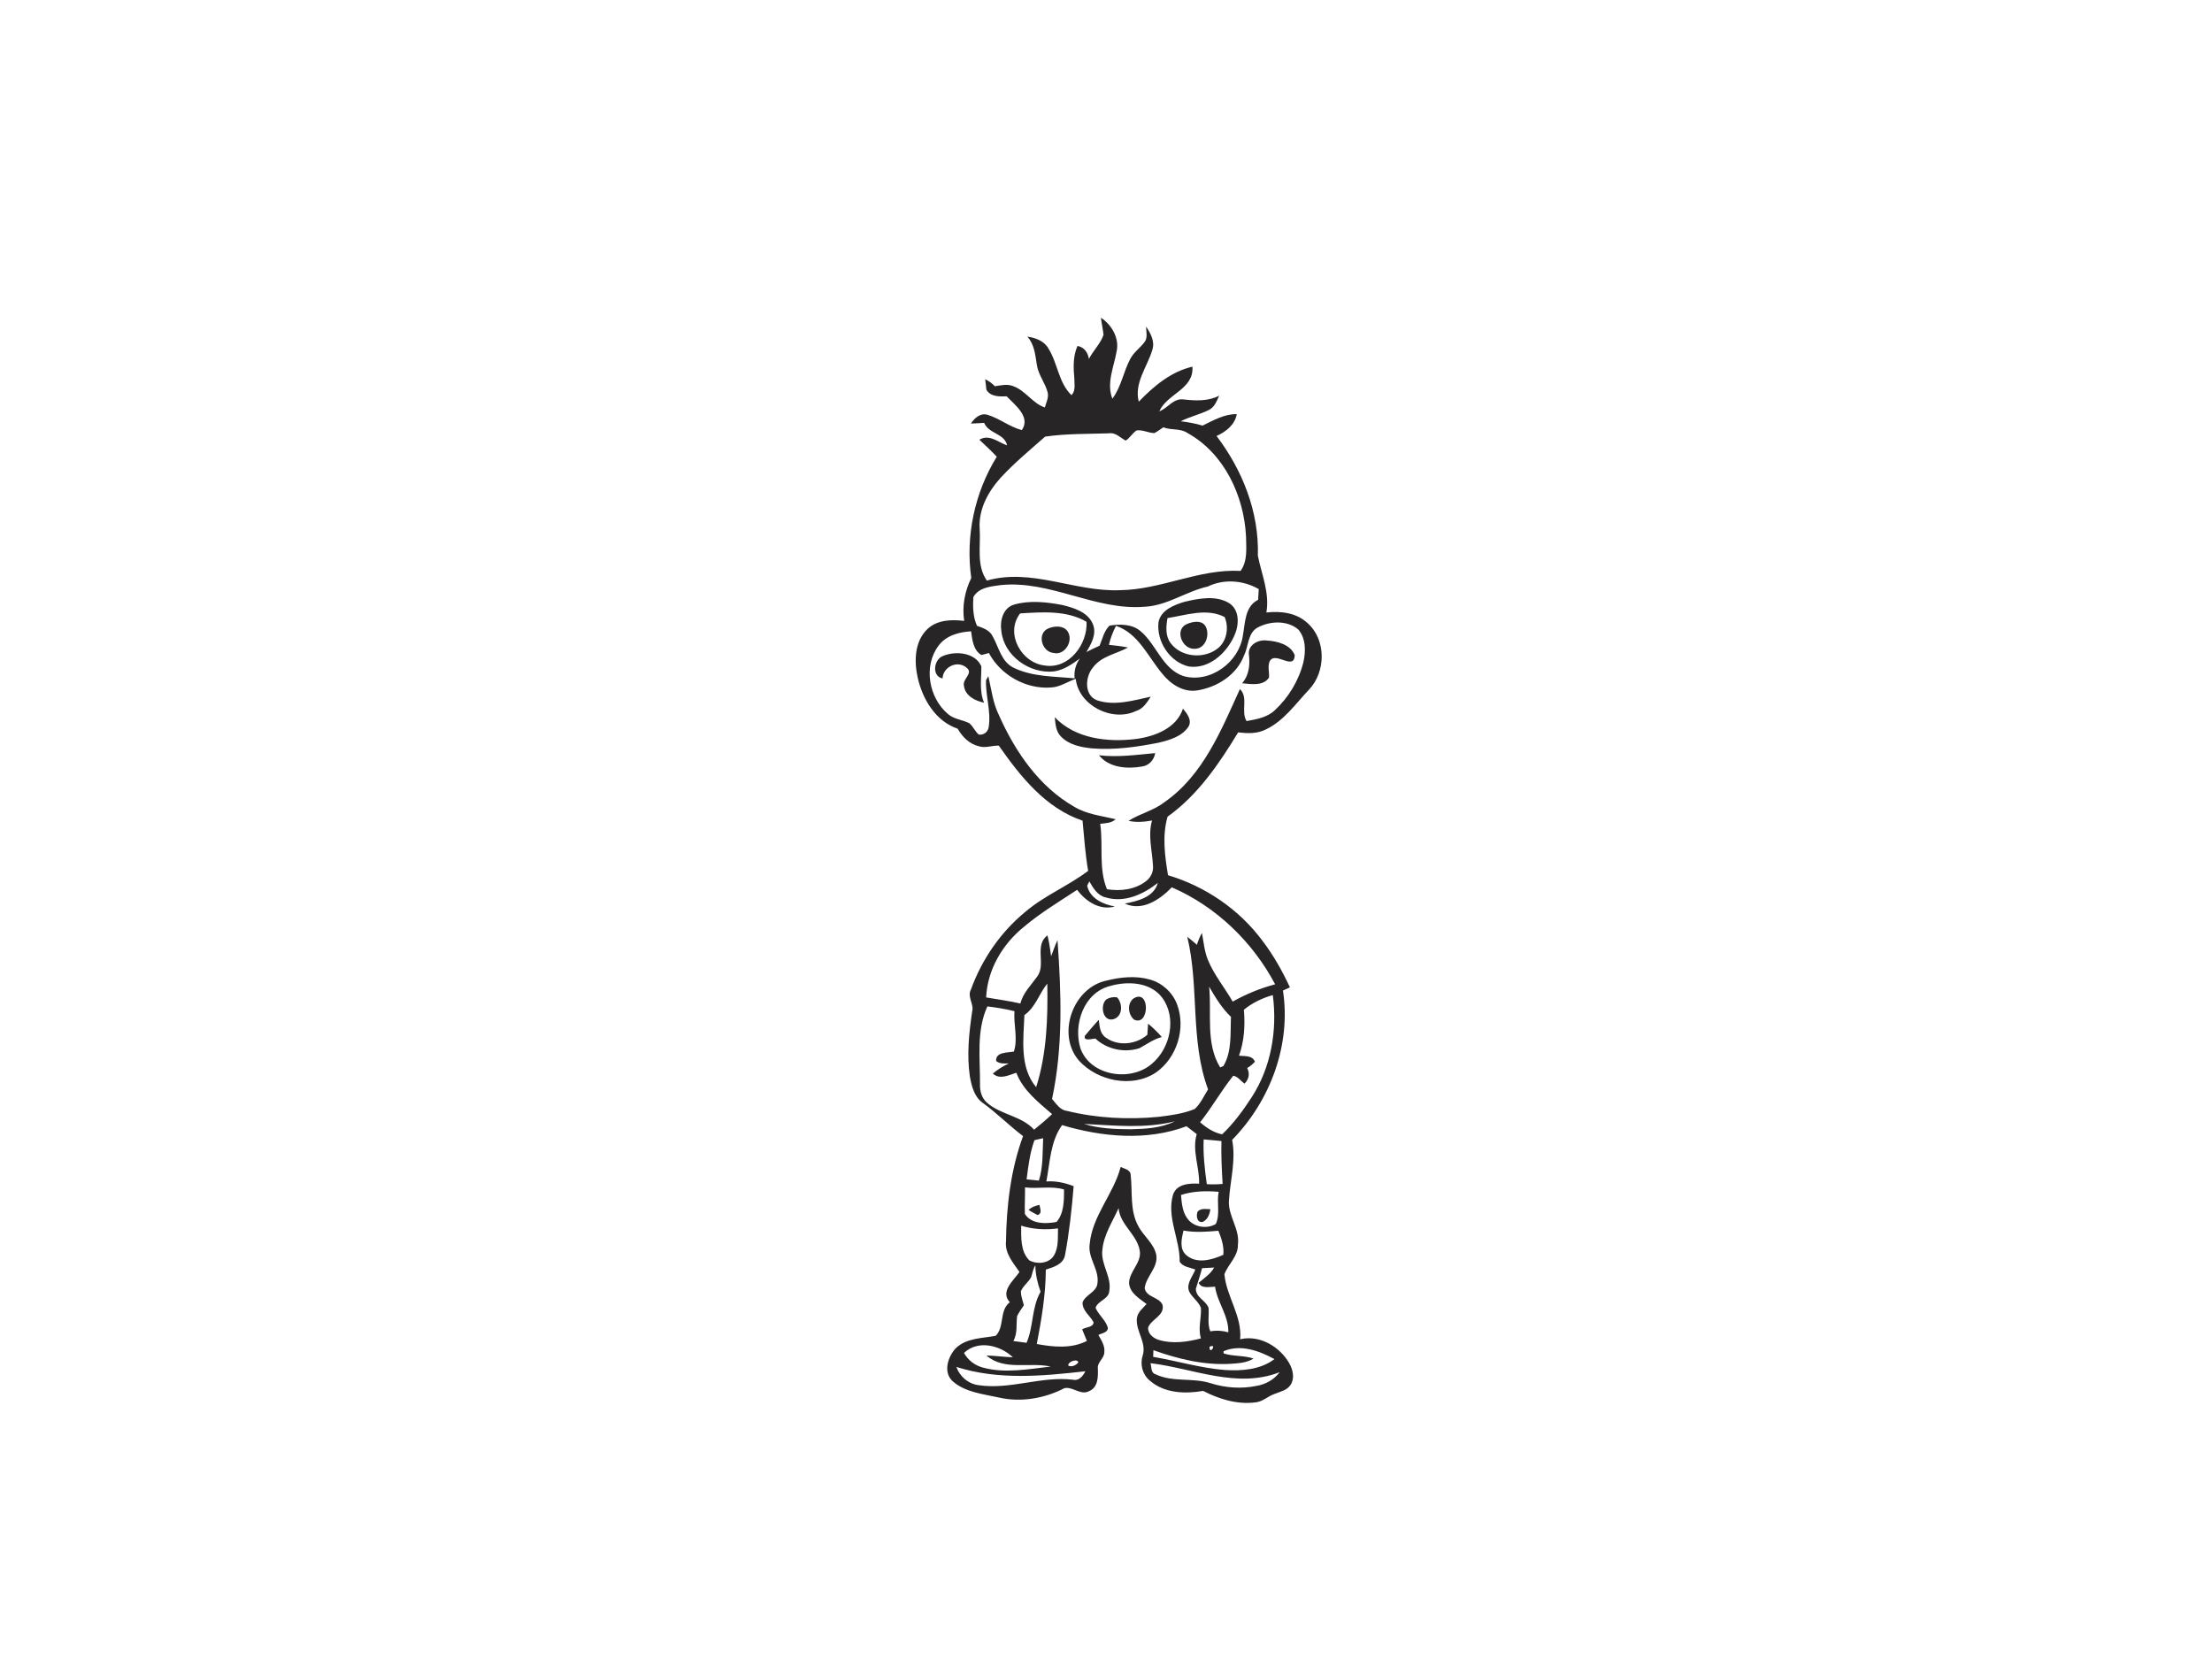 <?xml version="1.0" encoding="utf-8"?>
<!-- Generator: Adobe Illustrator 17.0.0, SVG Export Plug-In . SVG Version: 6.00 Build 0)  -->
<!DOCTYPE svg PUBLIC "-//W3C//DTD SVG 1.1//EN" "http://www.w3.org/Graphics/SVG/1.1/DTD/svg11.dtd">
<svg version="1.1" id="Layer_1" xmlns="http://www.w3.org/2000/svg" xmlns:xlink="http://www.w3.org/1999/xlink" x="0px" y="0px"
	 width="800px" height="600px" viewBox="0 0 800 600" enable-background="new 0 0 800 600" xml:space="preserve">
<path fill="#282526" d="M398.17,114.91c3.9,2.55,6.75,7.46,5.66,12.21c-0.97,5.64-3.73,11.35-1.53,17.08
	c3.22-4.29,3.99-9.74,6.47-14.39c1.24-2.38,3.52-3.93,5.12-6.03c1.31-1.62,0.59-3.79,0.63-5.67c1.61,2.48,3.23,5.34,2.24,8.41
	c-1.82,6.19-6.64,11.91-4.92,18.76c5.41-5.6,11.63-10.87,19.41-12.67c0.61,8.2-9.18,9.77-11.98,16.16c3.09-1.15,5.1-4.81,8.73-4.31
	c4.38,0.48,8.89,0.73,12.94-1.36c-0.9,1.92-1.67,4.19-3.75,5.17c-3.27,1.65-6.91,2.41-10.17,4.09c2.67,0.31,5.33,0.79,7.91,1.57
	c3.91-1.9,7.87-4.24,12.37-4.15c-0.68,3.84-3.96,6.4-7.32,7.9c9.41,12.37,15.44,27.59,14.94,43.3c1.34,6.74,4.33,13.45,3.08,20.54
	c5.14-0.59,10.81,0.07,14.77,3.73c6.95,6.01,6.82,17.72,0.62,24.2c-4.86,5.12-9.05,11.28-15.6,14.37c-3.09,1.59-6.65,1.45-10,1.06
	c-6.88,11.34-14.57,22.66-25.52,30.48c-2,6.92-0.99,14.19,0.16,21.17c13.57,4.06,25.81,12.42,34.24,23.83
	c3.93,5.17,7.12,10.86,9.85,16.74c-0.63,0.28-1.89,0.85-2.52,1.14c3,19.66-4.6,39.94-18.38,54.02c1.43,7.3-0.68,14.52-1.15,21.79
	c-0.45,5.64,3.98,10.36,3.24,16.04c0.13,4.22-3.46,7.06-4.89,10.72c0.73,8.13,6.45,15.12,5.7,23.55c7.06-1.66,14.29,2.64,17.77,8.69
	c1.28,2.3,2.03,5.35,0.5,7.74c-1.25,2.04-3.74,2.49-5.79,3.33c-2.44,0.81-4.36,2.87-7,3.07c-6.58,0.84-13.08-1.18-18.87-4.15
	c-6.59,1.13-14.13,0.87-19.38-3.81c-2.61-2.2-3.52-5.87-2.45-9.08c1.39-4.61-2.51-8.66-2.15-13.23c0.2-2.27,2.12-3.75,3.53-5.3
	c-2.59-1.99-6.13-3.98-6.34-7.62c0.08-4.33,4.77-7.39,3.82-11.93c-1.1-5.72-7.07-9.12-7.61-15.13c-2.2,4.93-5.38,9.62-5.87,15.13
	c-0.66,5.19,3.48,9.72,2.5,14.93c-0.23,2.94-4.23,3.45-4.95,6.01c1.09,2.55,3.53,4.34,4.4,7.02c0.27,1.93-2.17,2.1-3.4,2.79
	c1.1,1.89,2.42,3.89,2.17,6.2c0.02,2.25-2.62,3.6-2.35,5.91c0.09,2.96,0.15,6.82-3.13,8.17c-3.02,1.7-6.01-1.74-8.94-1.05
	c-7.27,3.74-15.85,5.23-23.88,3.35c-5.71-1.27-12.11-1.87-16.65-5.94c-3.42-3.29-1.62-8.8,1.21-11.84
	c3.85-3.76,9.56-3.58,14.45-4.51c3.28-3.31,1.21-9.12,5.1-12.15c-3.59-3.91,1.34-7.78,3.49-10.93c-2.28-3.37-5.32-6.67-4.87-11.07
	c0.18-12.87,1.71-25.94,6.17-38.07c-5.09-3.86-9.58-8.43-14.77-12.16c-2.91-2.19-3.84-5.97-4.46-9.37
	c-1.16-7.81-0.32-15.75,0.82-23.51c0.77-2.75-1.9-5.29-0.44-7.98c3.94-10.86,10.7-20.74,19.66-28.08
	c6.93-5.93,15.51-9.34,22.74-14.84c-1.06-6-1.44-12.09-2.03-18.15c-13.39-4.52-22.48-15.99-30.29-27.13
	c-2.45-0.09-4.93,1.01-7.36,0.18c-3.35-0.81-5.86-3.41-7.53-6.31c-7.99-2.71-12.72-10.7-14.46-18.56
	c-1.32-5.9-1.11-13.09,3.57-17.51c3.53-3.31,8.72-3.48,13.26-2.91c-0.81-5.31,0.21-10.72,2.56-15.52
	c-2.13-15.12,1.21-30.88,9.23-43.87c-2.02-2.13-4.16-4.14-6.3-6.14c3.53-2.13,6.79,0.88,10.02,2.06c-0.85-4.37-6.69-4.18-8.29-8.16
	c-1.6,0.11-3.2,0.2-4.79,0.25c1.29-1.96,3.39-3.92,5.97-3.17c4.37,1.3,7.99,4.37,12.45,5.54c3.31-4.77-2.49-9.06-5.48-12.21
	c-2.59,0.09-5.86,0.19-7.34-2.4c-0.1-0.95-0.32-2.84-0.43-3.78c1.32,0.62,2.48,1.47,3.5,2.53c2.11-0.3,4.35-0.9,6.44-0.1
	c4.56,1.52,7.09,6.23,11.63,7.78c0.47-1.75,1.46-3.55,1.03-5.41c-0.89-3.49-3.39-6.38-3.92-9.99c-0.58-3.58-0.86-7.43-3.45-10.23
	c2.95,0.42,6.05,1.53,7.62,4.27c3.38,5.34,3.64,12.35,8.35,16.91c1.56-1.54,1.04-3.92,1.05-5.87c-0.37-4.01-0.54-8.17,1.13-11.94
	c2.47,0.46,3.72,2.35,4.14,4.7c1.54-3.04,4.17-5.48,5.28-8.72C398.88,119.01,398.4,116.97,398.17,114.91 M417.52,156.63
	c-2.2-0.02-4.27-1.3-6.48-0.95c-1.51,0.99-2.37,2.71-3.92,3.66c-1.99-1.01-3.67-3.07-6.12-2.62c-7.66,0.25-15.41,0.08-23.01,1.19
	c-5.49,4.83-11.19,9.54-16.16,14.95c-4.47,4.95-7.93,11.33-7.53,18.19c0.48,6.31-1.29,13.38,2.62,18.93
	c16.15-4.63,31.91,4.15,48.08,3.47c14.9-0.15,28.66-7.79,43.67-6.97c2.63-3.64,2.02-8.33,1.97-12.55
	c-0.77-14.74-7.93-30.02-21.21-37.35c-2.59-1.76-5.88-0.89-8.68-2.04C419.68,155.25,418.65,156.02,417.52,156.63 M436.78,212.13
	c-7.85,1.77-14.63,6.92-22.83,7.31c-17.83,1.44-34.07-9.64-51.93-7.85c-3.59,0.5-8.03,0.81-10.01,4.38
	c-0.18,3.48-0.15,7.13,1.34,10.37c2.16,0.75,4.59,1.56,5.66,3.79c2.24,3.95,3.1,9.2,7.6,11.38c6.81,3.31,14.67,3.1,22.05,3.82
	c-0.29-2.57,0.38-5.09,1.89-7.17c-2.84,2.07-5.88,4.19-9.46,4.68c-8.77,0.9-18.08-5.7-18.95-14.72c-0.58-3.67,0.65-8.29,4.61-9.46
	c5.64-1.62,11.7-0.93,17.39,0.13c4.23,1.04,9.31,2.54,11.12,6.95c1.45,3.55-0.57,7.1-2.36,10.08c1.58-0.8,3.18-1.58,4.79-2.3
	c1.02-2.5,1.6-5.33,3.59-7.27c3.83-0.6,8.27-0.6,11.34,2.13c5.67,4.83,7.78,13.52,15.35,16.12c9.66,2.76,20.19-4.97,21.54-14.69
	c0.86-4.59,0.66-10.45,5.5-12.88c0.08-1.3,0.16-2.59,0.24-3.87C449.66,209.83,442.64,209.3,436.78,212.13 M368.95,221.85
	c-5.58,7.19,0.42,17.97,8.95,18.84c8.75,1.4,15.5-7.77,15.06-15.81C385.81,220.67,376.94,221.35,368.95,221.85 M455.03,226.85
	c-3.84,1.94-3.4,6.82-5.12,10.2c-2.6,7.01-9.64,11.45-16.79,12.63c-5.1,0.87-9.8-2.26-12.83-6.1c-5.13-6.1-8.55-14.49-16.67-17.24
	c-1.14,2.18-2.02,4.48-2.56,6.88c2.3,0.24,4.62,0.48,6.89,0.97c-4.24,2.32-9.57,3.06-12.64,7.18c-2.87,3.33-3.33,10.07,1.46,11.91
	c6.37,2.12,13.11,0.04,19.42-1.32c-1.37,2.08-2.74,4.41-5.3,5.17c-8.63,4.12-20.78-1.96-21.83-11.61c-3.01,1.01-5.72,2.99-8.98,3.12
	c-9.03,0.68-18.22-4.5-22.44-12.48c-0.9,0.27-1.79,0.52-2.7,0.73c-2.97-1.73-3.31-5.52-3.73-8.57c-4.34,0.26-8.98,1.48-11.71,5.12
	c-5.66,7.4-3.62,18.94,3.35,24.8c2.16,1.89,5.19,2.05,7.69,3.3c1.4,1.14,2.05,2.96,3.44,4.13c1.79,0.26,3.36-0.97,3.6-2.74
	c0.89-5.67-1.18-11.27-0.97-16.94c0.21-0.36,0.63-1.07,0.84-1.43c1.1,4.77,1.64,9.73,3.87,14.17c5.81,13.09,14.45,25.72,27.1,32.99
	c4.58,2.8,9.96,3.34,15.07,4.55c-1.51,1.45-3.64,1.44-5.59,1.67c1.16,7.85-0.66,16.14,2.45,23.66c4.87,0.78,10.26,0.16,14.23-3
	c1.69-1.31,2.65-3.45,2.41-5.58c-0.29-5.42-1.88-10.88-0.34-16.27c-2.81,0.49-5.69,0.76-8.5,0.11c4.13-2.62,9.08-3.69,12.98-6.74
	c13.96-9.67,20.53-26.03,27.31-40.92c3.18,3.13,0.22,7.96,2.39,11.59c3.56-0.65,7.41-1.29,10.16-3.86
	c5.04-4.65,8.75-10.81,10.41-17.46c0.88-3.93,0.91-8.64-1.88-11.83C465.55,224.31,459.45,224.56,455.03,226.85 M399.94,324.58
	c-2.97-0.66-4.58-3.38-5.96-5.82l-0.79,1.54c0.93,4.56,5.79,6.84,10.01,7.53c-5.4,1.57-10.52-1.84-13.64-6.01
	c-6.54,4.29-13.28,8.34-19.27,13.4c-7.72,6.25-13.18,15.45-13.64,25.51c4.13,0.71,8.29,1.26,12.38,2.2
	c0.97-3.87,3.88-6.65,6.12-9.78c3.24-4.38-1.21-11.27,3.68-14.85c0.64,2.47,0.95,5.01,1.33,7.54c0.73-1.96,1.4-3.93,2.3-5.82
	c1.38,19.09,2.05,38.59-1.97,57.43c1.51,1.71,2.84,4.01,5.35,4.31c10.82,2.66,22.12,3.22,33.2,2.16c4.41-0.55,8.93-1.13,13.07-2.84
	c2.11-1.96,3.3-4.69,4.8-7.1c-6.56-17.67-3.13-37.06-7.52-55.18c1.19,0.92,2.34,1.89,3.48,2.89c0.49-1.48,1.04-2.92,1.83-4.26
	c0.62,3.26,0.87,6.65,2.17,9.75c2.22,5.44,6.05,10,8.95,15.07c4.83-2.73,9.99-4.84,15.35-6.27c-8.16-15.38-21.35-28.13-37.37-35.07
	c-4.28,4.42-10.67,8.82-17,5.88c4.62-0.89,10.48-2.26,11.94-7.47C413.48,323.45,406.74,326.58,399.94,324.58 M370.49,367.11
	c-0.34,8.69-1.82,18.87,4.25,26.08c3.83-12.06,4.26-24.9,4.03-37.46C375.78,359.39,374.53,364.3,370.49,367.11 M437.3,356.85
	c0.98,9.69-1.37,20.46,3.99,29.2c0.29-0.12,0.87-0.37,1.16-0.49c3.16-5.32,2.47-11.85,2.75-17.79
	C441.91,364.63,439.57,360.75,437.3,356.85 M449.87,365.19c0.46,5.59,0.17,11.28-1.77,16.61c2.05,0.26,4.8-0.22,5.76,2.18
	c-0.8,0.91-1.73,1.67-2.79,2.28c1.02,2,0.63,4.06-0.97,5.64c-1.37-0.91-2.37-2.59-4.09-2.84c-4.3,5.36-7.68,11.44-11.98,16.83
	c2.29,1.99,4.93,3.75,7.96,4.36c4.19-3.95,7.62-8.68,10.75-13.5c7-10.84,9.25-24.18,7.59-36.86
	C456.54,360.95,452.91,362.67,449.87,365.19 M357.1,363.98c-4.02,8.79-2.63,18.65-2.66,28c-0.12,2.56,0.59,5.26,2.66,6.95
	c5,4.29,12.36,4.64,16.89,9.64c2.24-1.79,4.43-3.65,6.51-5.63c-4.98-4.33-10.51-8.57-12.93-14.97c-2.76,0.86-5.94,2.63-8.5,0.3
	c1.77-1.48,3.73-2.7,5.81-3.68c-1.59,0.05-3.29,0.22-4.61-0.86c-0.27-3.33,4.16-2.98,6.42-3.42c1.53-4.78-0.19-9.73,0.21-14.6
	C363.67,364.91,360.39,364.38,357.1,363.98 M392.04,406.49c5.45,1.68,11.22,1.89,16.89,1.93c5.4-0.15,11.02-0.41,15.95-2.87
	C414.14,408.27,402.96,407.01,392.04,406.49 M384.11,406.91c-4.25,5.94-4.36,13.47-5.68,20.38c3.39-0.27,6.71,0.5,9.87,1.7
	c-0.67,8.32-1.59,16.65-3.1,24.86c-0.58,3.4-4.14,4.42-6.96,5.32c-0.05,9.07-1.57,18.02-3.27,26.91c5.98,1.1,12.51,1.77,18.12-1.12
	c-0.58-1.4-1.15-2.8-1.71-4.18c1.27-0.87,4.08-0.67,4.12-2.59c-1.29-2.4-4.13-4.22-3.97-7.19c1.07-2.84,5.09-3.65,5.38-6.9
	c0.71-5.01-3.58-9.18-2.81-14.19c0.95-10.26,8.64-18.08,11.2-27.85c1.4,0.66,3.63,0.96,3.63,2.96c0.7,6.1-0.36,12.68,2.69,18.29
	c1.88,3.75,5.82,6.4,6.59,10.69c0.62,4.54-3.75,7.64-4.23,11.93c0.65,3.34,5.34,3.13,6.47,6.04c0.8,3.84-3.99,5.05-5.2,8.1
	c-0.2,2.24,1.78,3.88,3.74,4.5c5.01,1.55,10.37,0.77,15.35-0.51c-1.15-3.66,0.22-7.37-0.01-11.05c-0.87-2.37-3.25-3.76-4.3-6.02
	c-1.05-2.91,1.36-5.31,2.27-7.87c-1.93-0.72-4.43-0.89-5.65-2.77c0.12-8.16-4.77-16.07-2.42-24.23c1.29-3.97,5.97-4.22,9.45-4.02
	c0.16-6.02-2.63-11.96-0.87-17.93c-1.23-0.96-2.46-1.92-3.69-2.85C414.74,412.73,398.58,411.22,384.11,406.91 M374.12,412.36
	c-1.66,4.56-2.21,9.4-2.84,14.18c1.48,0.17,2.95,0.31,4.44,0.44c1.6-4.96,1.3-10.22,1.55-15.34
	C376.48,411.82,374.9,412.18,374.12,412.36 M435.32,412.09c-0.24,5.42,0.39,10.82,1.14,16.18c1.9,0.12,3.81,0.09,5.72-0.08
	c-0.31-5.17-0.58-10.34-0.43-15.52C439.6,412.47,437.46,412.25,435.32,412.09 M370.71,429.43c0.05,3.19-0.16,6.37-0.06,9.57
	c2.26,3.77,7.62,3.66,11.45,2.94c2.74-3.14,2.72-7.78,2.73-11.74C380.22,428.79,375.41,430.05,370.71,429.43 M427.12,432.18
	c0.27,2.86,0.47,5.95,2.22,8.38c2.16,3.26,7.11,4.08,10.37,2.11c1.67-3.61,0.24-7.82,1.05-11.64
	C436.19,430.65,431.52,430.73,427.12,432.18 M369.32,443.28c0.01,4.26-0.31,9.29,2.96,12.56c2.85,1.51,7.2,1.17,8.94-1.87
	c1.7-2.94,1.31-6.47,1.42-9.71C378.17,444.85,373.63,444.63,369.32,443.28 M428.02,445.03c-0.67,2.92-1.6,6.62,1.03,8.92
	c3.83,3.28,9.26,1.72,13.38-0.13c0.31-3.04-0.66-5.94-1.79-8.7C436.44,445.48,432.2,445.83,428.02,445.03 M372.91,461.95
	c-1.03,1.84-2.9,3.11-3.71,5.09c0.04,1.72,0.65,3.36,1.1,5.02c-0.85,1.29-1.79,2.53-2.45,3.94c-0.39,3.01,0.22,6.22-1.36,9
	c1.59,0.21,3.18,0.42,4.78,0.64c2.57-5.93,1.78-12.77,5.07-18.45c-1.1-3.09-1.85-6.27-1.89-9.55
	C373.59,458.94,373.4,460.49,372.91,461.95 M434.73,458.66c-0.61,2.49-1.51,4.91-2.22,7.39c-0.14,3.16,3.67,4.27,4.59,6.98
	c0.23,2.83-0.5,5.75,0.62,8.47c2.19-0.4,4.39-0.27,6.52,0.35c0.17-5.99-3.97-10.75-4.8-16.51c-1.96,0.04-4.9,0.82-5.94-1.38
	c2.01-1.71,4.31-3.18,5.62-5.54C437.65,458.47,436.19,458.56,434.73,458.66 M348.64,489.31c1.46,2.65,3.97,4.55,6.9,5.31
	c8.03,2.17,16.38,0.52,24.46-0.38c-7.62-1.72-16.81,1.63-23.23-4c3.19,0.05,6.35,0.54,9.54,0.64
	C361.73,486.49,353.65,484.51,348.64,489.31 M437.42,487.09C437.38,490.41,440.45,485.63,437.42,487.09 M417.15,488.31
	c-0.02,0.6-0.06,1.81-0.09,2.41c8.68,1.48,17.17,4.08,25.98,4.76c6.1,0.38,12.84-0.1,17.88-3.95c-5.52-2.99-12.23-5.48-18.39-2.85
	c-0.01,0.2-0.01,0.6-0.01,0.8c3.51,1.14,7.31,0.66,10.82,1.86c-2.47,1.6-5.5,1.69-8.34,1.91
	C435.48,493.79,426.05,491.51,417.15,488.31 M386.34,493.85c1.19,0.73,2.94-0.1,3.66-1.16C389.6,491.22,386.18,492.5,386.34,493.85
	 M416.1,493.01c0.41,1.41,0.03,3.52,1.85,4.03c6.21,2.96,13.4,1.13,19.85,3.21c5.34,1.69,11.11,2.11,16.61,0.98
	c3.32-0.55,6.37-2.24,8.39-4.96C447.34,502.32,431.54,494.88,416.1,493.01 M345.88,494.36c1.26,3.5,4.3,6.14,8.02,6.6
	c11.45,1.73,22.65-3.34,34.12-1.97c2.24,0.52,3.64-1.34,4.52-3.06C377.06,497.69,360.99,499.19,345.88,494.36z"/>
<path fill="#282526" d="M428.52,217.61c5.21-1.21,11.29-2.4,16.13,0.59c3.92,2.67,3.45,8.26,1.6,12.05
	c-2.85,6.13-9.12,11.82-16.31,10.8c-6.92-1.61-11.79-9.14-10.94-16.11C419.92,220.56,424.7,218.74,428.52,217.61 M422.24,223.54
	c-0.53,3.03-0.84,6.48,1.17,9.09c3.86,5.17,12.17,5.8,17.08,1.81c3.25-2.64,4.02-7.54,2.42-11.28
	C436.4,219.8,429,222.49,422.24,223.54z"/>
<path fill="#282526" d="M429.43,225.62c2-0.82,4.92-1.39,6.41,0.62c1.99,3.05,0.23,8.55-3.89,8.41
	C427.38,234.81,424.61,227.44,429.43,225.62z"/>
<path fill="#282526" d="M379.16,227.27c2.14-0.89,5.19-1.14,6.81,0.86c2.51,3.3-0.71,9.1-4.98,8.01
	C376.75,235.74,374.9,229.06,379.16,227.27z"/>
<path fill="#282526" d="M451.72,236.98c-0.63-3.59,3.18-5.72,6.3-5.34c3.81,0.22,8.69,1.38,10.24,5.32
	c-0.22,5.82-7.09-1.68-9.08,2.23c-0.77,1.85-0.09,3.9-0.22,5.85c-2.08,3.17-6.52,2.37-9.74,2.07
	C451.72,244.27,452.09,240.59,451.72,236.98z"/>
<path fill="#282526" d="M341.2,237.18c4.51-1.85,11.53-1.17,13.71,3.79c0.08,4.41-0.81,8.96,1,13.18c-3.22-0.66-6.87-2.5-7.29-6.15
	c-0.67-2.43,3.62-4.53,0.93-6.53c-3.22-2.81-8.53-0.31-8.66,3.91C336.81,244.54,337.73,238.28,341.2,237.18z"/>
<path fill="#282526" d="M427.84,256.29c1.46,1.79,3.41,4.16,1.96,6.57c-2.38,3.52-6.8,4.79-10.71,5.73
	c-7.93,1.58-16.05,2.72-24.15,2.07c-4-0.41-8.37-1.27-11.25-4.31c-1.84-1.83-1.98-4.55-2.22-6.96c7.46,7.83,19.19,9.12,29.39,7.87
	C417.67,266.33,425.47,263.42,427.84,256.29z"/>
<path fill="#282526" d="M397.46,273.15c6.79,0.82,13.57-0.17,20.34-0.78c-0.44,2.52-2.28,4.55-4.87,4.86
	C407.64,278.17,401.05,277.67,397.46,273.15z"/>
<path fill="#282526" d="M400.44,354.58c5.05-1.24,10.48-1.75,15.54-0.29c4.4,1.26,8.1,4.64,9.71,8.93c3.3,8.68-0.05,19.44-7.7,24.71
	c-8.56,5.66-20.99,3.06-27.72-4.29C381.93,374.12,388.06,357,400.44,354.58 M401.48,356.6c-9.5,2.38-13.45,13.97-10.7,22.61
	c3.65,10.04,18.27,12.16,25.88,5.46c6.65-5.64,9.01-16.64,3.64-23.88C415.96,355.12,407.82,354.77,401.48,356.6z"/>
<path fill="#282526" d="M400.22,361.38c1.2-0.67,2.47-0.89,3.8-0.67c2.11,2.31,2.07,6.99-1.42,7.92
	C398.69,369.58,397.75,363.24,400.22,361.38z"/>
<path fill="#282526" d="M410.15,360.98c5.89-3.27,5.52,10.31,0.05,7.8C407.89,366.97,407.53,362.68,410.15,360.98z"/>
<path fill="#282526" d="M392.36,374.61c1.61-1.99,3.34-3.88,5.02-5.8c0.31,2.27,0.38,4.97,2.5,6.41c4.43,3.29,11.01,2.58,15.08-0.99
	c0.07-1,0.2-3,0.26-4c1.79,1.46,3.44,3.08,4.97,4.82c-2.98,0.79-5.45,2.6-8.1,4.05c-5.41,1.76-11.78,0.43-15.93-3.5
	C395.01,375.63,391.74,376.74,392.36,374.61z"/>
<path fill="#282526" d="M372,437.61c1.08-1.08,2.51-1.55,3.97-1.85c0.09,1.28,1.15,3.11-0.74,3.67
	C374.12,438.87,373.04,438.26,372,437.61z"/>
<path fill="#282526" d="M433.17,438.12c1.24-1.21,3.02-0.84,4.58-0.79c-0.27,1.85-0.97,3.78-2.81,4.61
	C432.82,442.28,432.51,439.56,433.17,438.12z"/>
</svg>
